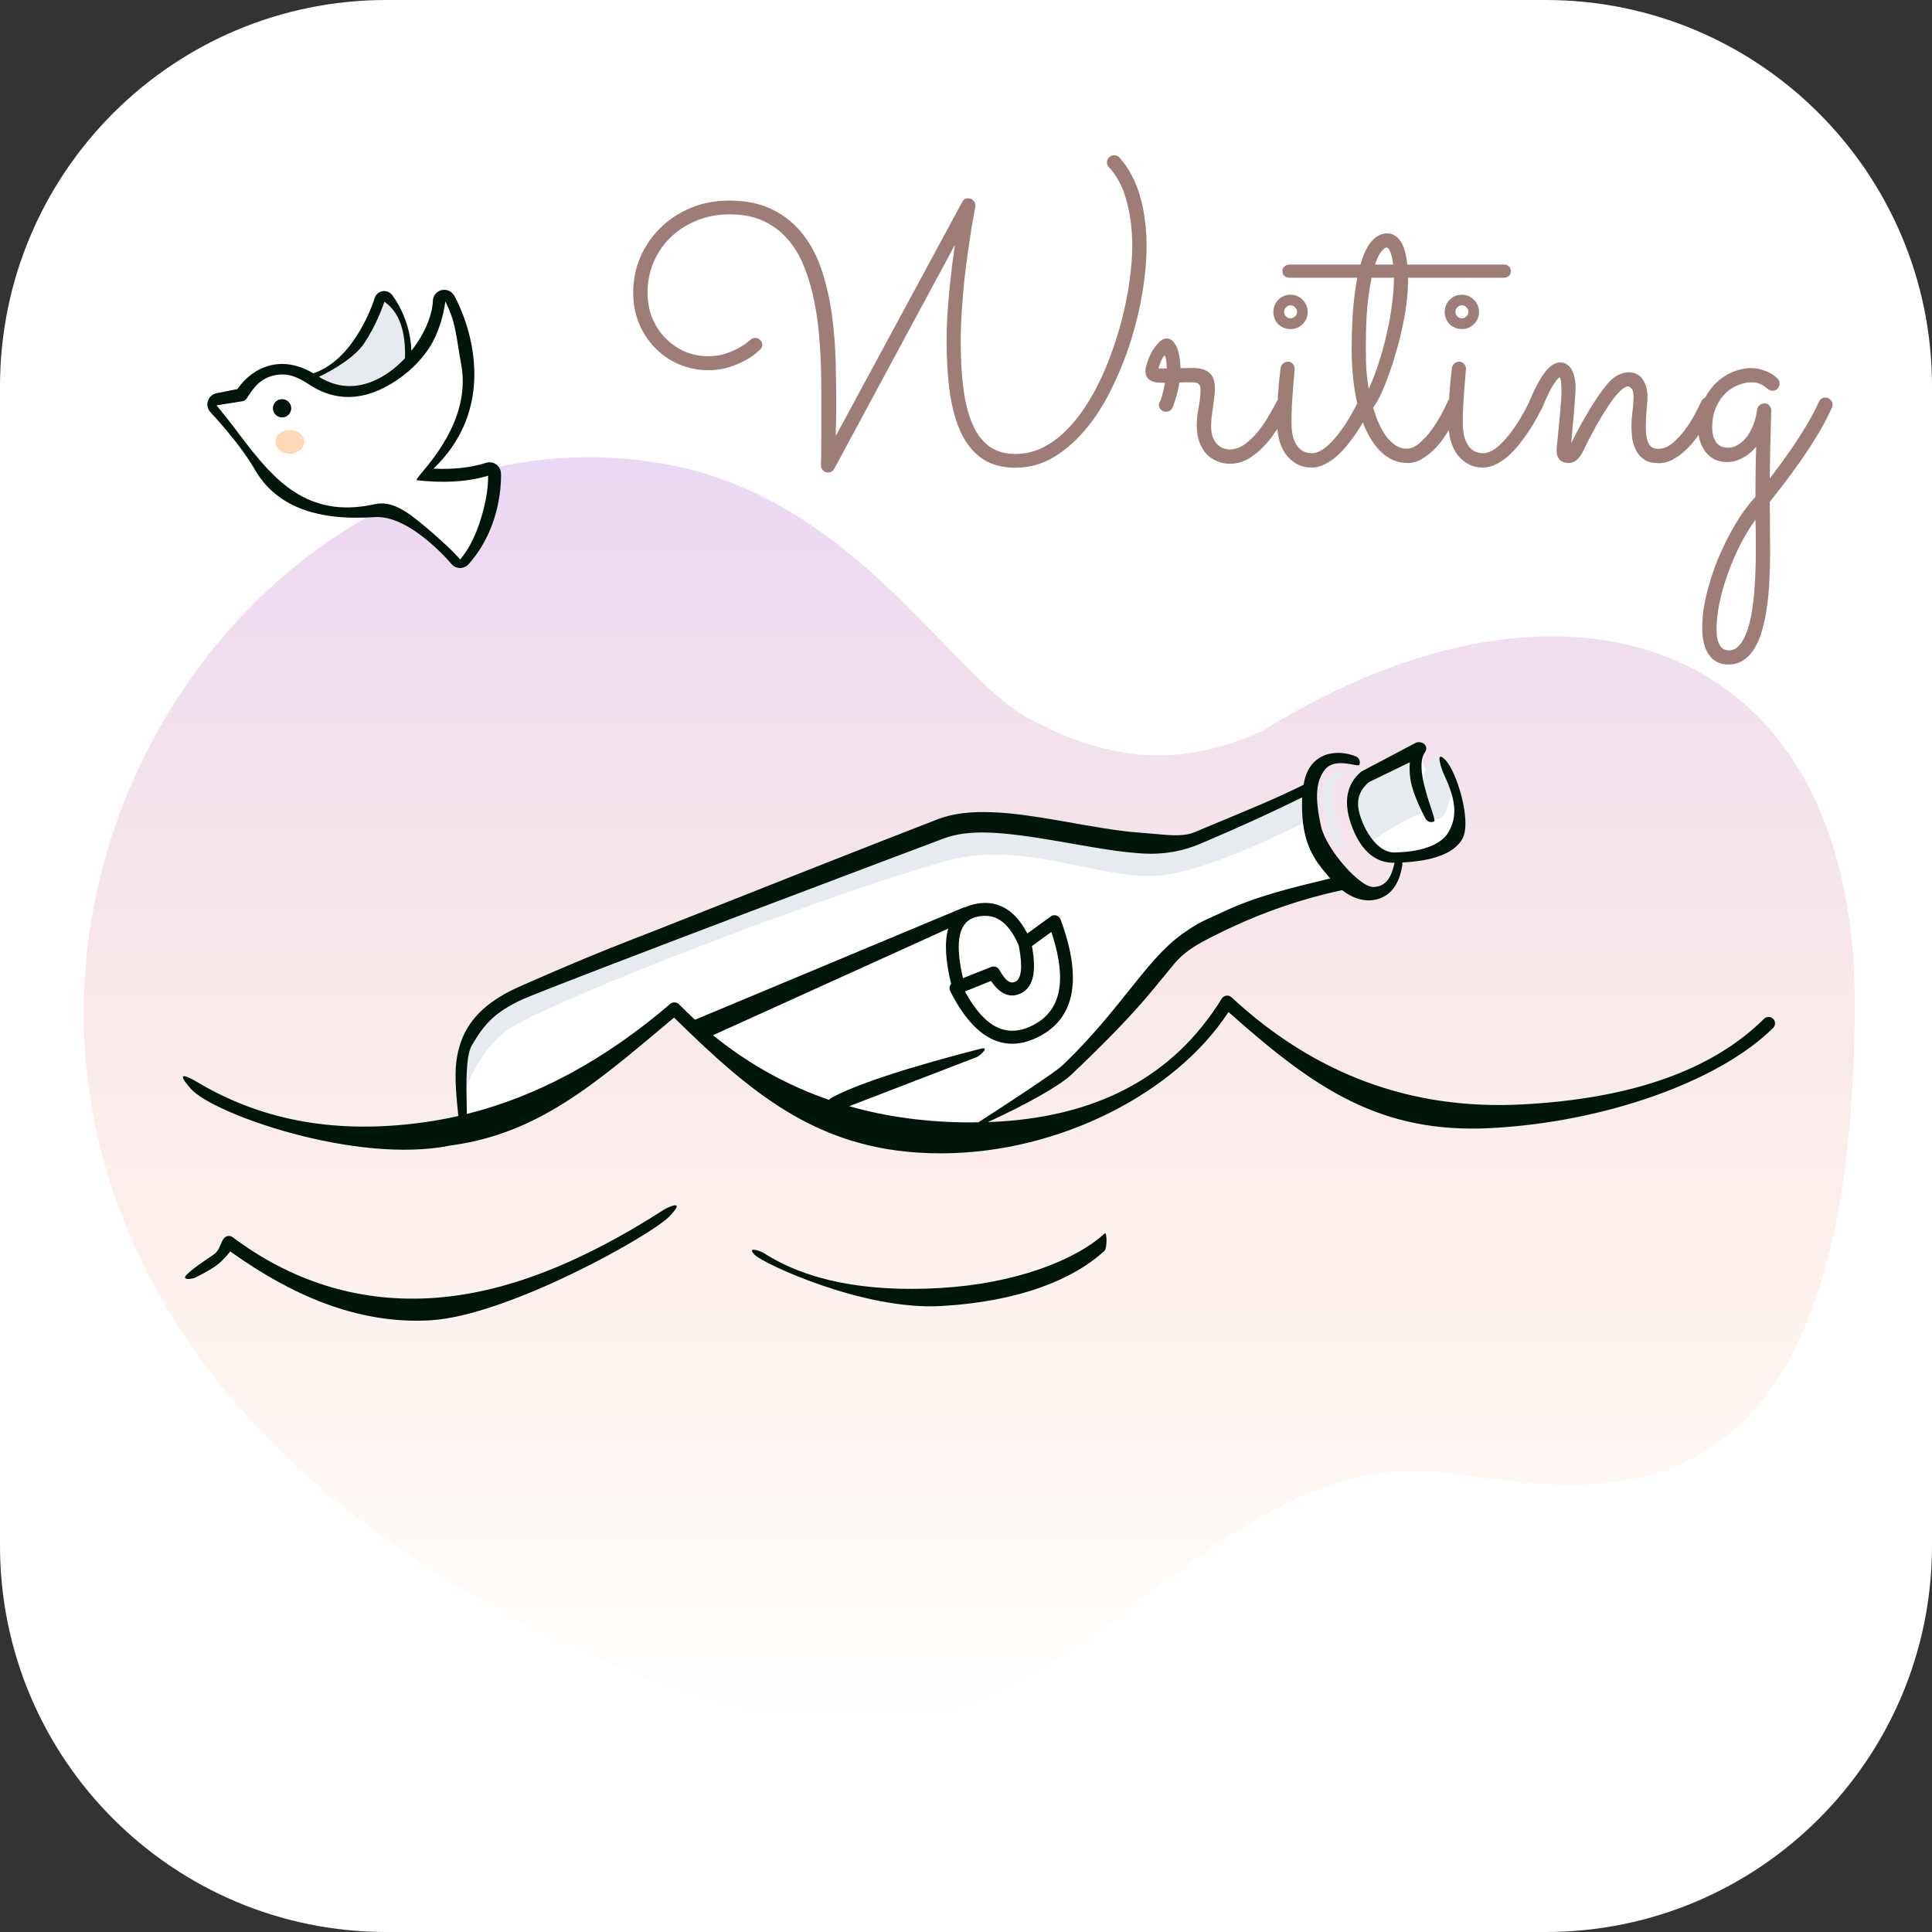 <svg width="300" height="300" viewBox="0 0 300 300" fill="none" xmlns="http://www.w3.org/2000/svg">
<rect x="0" y="0" width="300" height="300" fill="#333333" stroke="none"/>
<path d="M240 0H60C26.863 0 0 26.863 0 60V240C0 273.137 26.863 300 60 300H240C273.137 300 300 273.137 300 240V60C300 26.863 273.137 0 240 0Z" fill="white"/>
<path fill-rule="evenodd" clip-rule="evenodd" d="M116.775 266.52C162.494 281.397 184.739 224.304 223.911 228.648C245.354 231.026 288.095 243.077 288 155.291C287.761 98.616 242.618 84.424 196.066 113.489C182.367 119.688 171.552 117.767 159.81 111.608C148.068 105.448 132.966 77.951 104.503 72.294C18.849 55.271 -54.439 210.805 116.775 266.52Z" fill="url(#paint0_linear_327_218)" fill-opacity="0.7"/>
<path fill-rule="evenodd" clip-rule="evenodd" d="M219.844 115.338C220.63 114.956 222.04 115.697 221.222 116.89C219.41 119.532 226.417 124.808 224.168 120.158C223.928 119.661 222.694 116.223 224.439 117.998C226.184 119.773 228.617 127.617 227.044 130.319C225.662 132.691 222.008 133.819 217.02 133.953L216.795 133.958L216.689 133.964C213.748 134.101 211.518 132.281 210.078 128.736L210.01 128.564C208.552 124.854 208.952 121.88 211.308 119.874C211.351 119.838 211.397 119.805 211.445 119.776L211.519 119.736L219.844 115.338Z" fill="white"/>
<path fill-rule="evenodd" clip-rule="evenodd" d="M60.97 45.906C60.627 45.419 60.072 45.139 59.478 45.211C58.87 45.285 58.362 45.708 58.176 46.291L58.127 46.447C58.09 46.562 58.045 46.694 57.993 46.843C57.844 47.266 57.663 47.736 57.449 48.241C56.842 49.678 56.094 51.112 55.202 52.445C53.277 55.324 50.957 57.327 48.238 58.099C47.813 58.219 47.566 58.662 47.687 59.087C47.748 59.303 51.72 61.287 55.774 60.787C59.706 60.302 63.726 57.337 63.758 57.135L63.808 56.715L63.822 56.574C64.103 53.52 63.568 50.069 61.512 46.727C61.341 46.449 61.16 46.176 60.97 45.906Z" fill="#E7EAEE"/>
<path fill-rule="evenodd" clip-rule="evenodd" d="M69.154 46.794L69.133 46.956C68.848 49.024 68.05 51.904 66.606 54.076C64.828 56.75 62.32 58.796 59.799 60.114C56.162 62.015 52.204 62.363 48.307 59.893L48.135 59.782C46.087 58.443 44.532 57.798 42.4 58.33C40.267 58.862 39.232 60.416 38.311 61.857L38.269 61.918C38.121 62.115 37.905 62.251 37.662 62.299L33.619 62.94L35.091 64.769C35.534 65.324 35.849 65.723 36.036 65.968L37.655 68.1C42.478 74.426 47.669 80.466 57.791 78.376L58.134 78.302C60.816 77.706 63.064 79.307 65.885 81.666L66.488 82.174C67.234 82.806 69.49 84.794 70.413 85.752L70.715 86.068L70.993 86.368C71.051 86.431 71.106 86.492 71.159 86.55L71.447 86.874L71.624 86.666C73.533 84.367 74.729 80.866 75.348 77.978C75.582 76.886 75.716 75.842 75.772 74.878L75.779 74.752C75.793 74.47 75.8 74.224 75.801 74.019V73.866L75.512 73.951C72.174 74.898 68.418 74.992 64.752 74.569C63.867 74.466 73.58 66.6 71.586 56.412C71.132 54.091 70.843 50.986 70.05 48.879C69.799 48.214 69.54 47.607 69.283 47.064L69.154 46.794Z" fill="white"/>
<path fill-rule="evenodd" clip-rule="evenodd" d="M220.266 116.596L211.956 120.636C209.964 122.331 209.626 124.852 210.94 128.198C211.401 129.372 212.555 132.169 212.555 131.071C212.555 130.728 220.266 125.687 221.745 126.18C223.113 126.636 220.656 122.526 219.967 120.636L220.266 116.493L220.494 116.08" fill="#E7EAEE"/>
<path fill-rule="evenodd" clip-rule="evenodd" d="M209.179 119.628C209.731 119.628 206.602 121.1 206.763 123.814C206.924 126.528 209.046 131.531 208.53 131.728C208.014 131.926 207.036 130.467 206.839 129.951C205.612 126.741 205.38 125.432 205.424 123.559C205.481 121.108 206.77 119.628 209.179 119.628Z" fill="#E7EAEE"/>
<path d="M223.105 127.197C224.298 127.197 225.265 125.012 225.265 122.317C225.265 119.622 224.298 117.437 223.105 117.437C221.912 117.437 220.945 119.622 220.945 122.317C220.945 125.012 221.912 127.197 223.105 127.197Z" fill="#E7EAEE"/>
<path fill-rule="evenodd" clip-rule="evenodd" d="M72.226 173.766C72.226 165.299 73.167 161.618 83.269 156.997C103.973 148.629 103.973 148.306 143.637 132.971C154.127 128.936 176.241 138.601 185.857 134.551C192.268 131.851 198.263 129.846 203.56 127.168C204.072 130.517 207.388 136.187 208.556 137.162C202.354 138.464 196.354 140.476 190.557 143.201C178.025 149.09 185.451 147.485 165.602 166.203C163.92 167.79 157.738 171.406 148.8 175.174C148.8 175.174 130.8 172.757 123.581 169.754C116.234 166.698 105.102 156.997 105.102 156.997C105.102 156.997 92.117 165.468 84.653 169.276C81.159 171.058 72.226 173.766 72.226 173.766Z" fill="white"/>
<path fill-rule="evenodd" clip-rule="evenodd" d="M72.226 169.366C72.226 167.379 72.016 165.992 72.226 164.458C72.911 159.456 75.593 156.897 83.324 153.361C104.028 144.992 103.973 143.906 143.637 128.571C154.126 124.536 176.24 134.201 185.857 130.151C192.268 127.451 198.263 125.446 203.559 122.768C203.574 122.864 203.023 127.44 203.023 127.44C203.023 127.44 189.948 134.345 181.298 135.809C172.109 137.365 159.486 130.151 146.882 133.699C127.689 139.102 83.458 156.084 78.225 160.34C74.114 163.684 72.226 169.366 72.226 169.366Z" fill="#E7EAEE"/>
<path fill-rule="evenodd" clip-rule="evenodd" d="M60.97 45.906C60.627 45.419 60.072 45.139 59.478 45.211C58.87 45.285 58.362 45.708 58.176 46.291L58.127 46.447C58.09 46.562 58.045 46.694 57.993 46.843C57.844 47.266 57.663 47.736 57.449 48.241C56.842 49.678 56.094 51.112 55.202 52.445C53.277 55.324 50.957 57.327 48.238 58.099C47.813 58.219 47.566 58.662 47.687 59.087C47.807 59.512 54.414 56.501 56.532 53.335C57.486 51.91 58.279 50.388 58.923 48.864C59.118 48.404 59.287 47.971 59.432 47.571L59.502 47.374C59.559 47.213 59.608 47.069 59.649 46.941C59.659 46.85 59.669 46.82 59.678 46.85C64.261 49.985 62.459 57.767 62.9 57.804C63.32 57.84 63.692 57.545 63.758 57.135L63.808 56.715L63.822 56.574C64.103 53.52 63.568 50.069 61.512 46.727C61.341 46.449 61.16 46.176 60.97 45.906Z" fill="#E7EAEE"/>
<path fill-rule="evenodd" clip-rule="evenodd" d="M70.513 45.882L70.614 46.063L70.737 46.294C70.811 46.436 70.895 46.602 70.986 46.788C71.3 47.435 71.617 48.167 71.921 48.974C72.777 51.246 73.375 53.698 73.579 56.253C73.857 59.72 73.356 62.992 72.089 65.968L71.98 66.218C70.951 68.543 69.451 70.674 67.504 72.585L67.31 72.772L67.474 72.78C70.279 72.898 73.052 72.646 75.49 71.869C76.012 71.702 76.582 71.788 77.033 72.102C77.482 72.414 77.761 72.918 77.79 73.464L77.796 73.634L77.8 73.858V73.945C77.8 74.258 77.791 74.609 77.768 74.993C77.707 76.055 77.56 77.201 77.303 78.397C76.579 81.776 75.131 84.94 72.764 87.606C72.45 87.96 72.008 88.172 71.538 88.198L71.43 88.2C70.928 88.191 70.47 87.983 70.144 87.629L69.906 87.352L69.789 87.219L69.541 86.944L69.269 86.65C69.174 86.549 69.076 86.446 68.974 86.34C68.105 85.439 67.145 84.546 66.127 83.724C63.303 81.445 60.58 80.159 58.254 80.298C54.45 80.527 51.299 80.349 48.376 79.529C44.597 78.469 41.629 76.388 39.666 73.076L39.556 72.888C38.539 71.115 37.037 69.072 35.266 66.947C34.719 66.29 34.179 65.665 33.664 65.087L33.445 64.842C33.095 64.452 32.807 64.142 32.687 64.015C32.243 63.547 32.088 62.875 32.282 62.26L32.311 62.177C32.524 61.603 33.02 61.178 33.625 61.058L36.867 60.417L36.905 60.363C38.066 58.714 39.722 57.317 41.923 56.754C44.218 56.167 46.633 56.678 49.066 58.221L49.235 58.33C52.52 60.479 55.776 60.36 58.872 58.742C61.084 57.585 63.191 55.622 64.788 53.219C66.273 50.984 67.156 48.596 67.219 46.711C67.245 45.923 67.789 45.247 68.553 45.054C69.317 44.86 70.118 45.199 70.513 45.882ZM69.153 46.794L69.133 46.956C68.848 49.024 68.049 51.904 66.606 54.076C64.828 56.75 62.32 58.796 59.799 60.114C56.163 62.015 52.204 62.363 48.307 59.893L48.135 59.782C46.087 58.443 44.532 57.798 42.4 58.33C40.267 58.862 39.232 60.416 38.311 61.857L38.269 61.918C38.121 62.115 37.905 62.251 37.662 62.299L33.619 62.94L35.091 64.769C35.534 65.324 35.849 65.723 36.036 65.968L37.655 68.1C42.478 74.426 47.669 80.466 57.791 78.376L58.134 78.302C60.816 77.706 63.064 79.307 65.885 81.666L66.488 82.174C67.234 82.806 69.49 84.794 70.413 85.752L70.715 86.068L70.993 86.368C71.051 86.431 71.106 86.492 71.159 86.55L71.447 86.874L71.624 86.666C73.533 84.367 74.729 80.866 75.348 77.978C75.582 76.886 75.716 75.842 75.772 74.878L75.779 74.752C75.793 74.47 75.799 74.224 75.801 74.019V73.866L75.512 73.951C72.174 74.898 68.418 74.992 64.752 74.569C63.867 74.467 73.579 66.6 71.586 56.412C71.132 54.091 70.843 50.986 70.049 48.879C69.799 48.214 69.54 47.607 69.283 47.064L69.153 46.794Z" fill="#E7EAEE"/>
<path fill-rule="evenodd" clip-rule="evenodd" d="M43.8 64.8C44.572 64.8 45.2 64.172 45.2 63.4C45.2 62.628 44.572 62 43.8 62C43.028 62 42.4 62.628 42.4 63.4C42.4 64.172 43.028 64.8 43.8 64.8Z" fill="#00160A"/>
<path d="M45 70.4C46.215 70.4 47.2 69.594 47.2 68.6C47.2 67.606 46.215 66.8 45 66.8C43.785 66.8 42.8 67.606 42.8 68.6C42.8 69.594 43.785 70.4 45 70.4Z" fill="#FFB61D"/>
<path d="M45 70.4C46.215 70.4 47.2 69.594 47.2 68.6C47.2 67.606 46.215 66.8 45 66.8C43.785 66.8 42.8 67.606 42.8 68.6C42.8 69.594 43.785 70.4 45 70.4Z" fill="#FED9B8"/>
<path fill-rule="evenodd" clip-rule="evenodd" d="M70.514 45.882L70.614 46.063L70.738 46.294C70.812 46.436 70.895 46.602 70.986 46.788C71.3 47.435 71.618 48.167 71.922 48.974C72.778 51.246 73.376 53.698 73.58 56.253C73.857 59.72 73.357 62.992 72.089 65.968L71.981 66.218C70.951 68.543 69.451 70.674 67.504 72.585L67.311 72.772L67.475 72.78C70.279 72.898 73.052 72.646 75.49 71.869C76.013 71.702 76.583 71.788 77.033 72.102C77.483 72.414 77.762 72.918 77.79 73.464L77.796 73.634L77.8 73.858V73.945C77.8 74.258 77.791 74.609 77.769 74.993C77.707 76.055 77.56 77.201 77.304 78.397C76.58 81.776 75.132 84.94 72.765 87.606C72.45 87.96 72.008 88.172 71.539 88.198L71.43 88.2C70.928 88.191 70.47 87.983 70.145 87.629L69.906 87.352L69.79 87.219L69.541 86.944L69.269 86.65C69.174 86.549 69.076 86.446 68.974 86.34C68.105 85.439 67.146 84.546 66.127 83.724C63.304 81.445 60.58 80.159 58.254 80.298C54.45 80.527 51.299 80.349 48.376 79.529C44.597 78.469 41.63 76.388 39.666 73.076L39.556 72.888C38.539 71.115 37.038 69.072 35.267 66.947C34.719 66.29 34.179 65.665 33.665 65.087L33.446 64.842C33.095 64.452 32.808 64.142 32.688 64.015C32.243 63.547 32.089 62.875 32.283 62.26L32.311 62.177C32.525 61.603 33.021 61.178 33.626 61.058L36.868 60.417L36.906 60.363C38.066 58.714 39.722 57.317 41.923 56.754C44.089 56.2 46.362 56.624 48.655 57.97C51.195 57.118 53.376 55.176 55.202 52.446C56.095 51.112 56.842 49.678 57.45 48.241C57.663 47.736 57.844 47.266 57.993 46.842C58.046 46.694 58.09 46.562 58.128 46.447L58.177 46.291C58.362 45.708 58.87 45.285 59.478 45.212C60.072 45.139 60.628 45.419 60.97 45.906C61.161 46.176 61.341 46.45 61.512 46.727C63.108 49.322 63.788 51.981 63.88 54.47C64.198 54.069 64.502 53.651 64.789 53.219C66.274 50.984 67.156 48.596 67.219 46.711C67.246 45.923 67.789 45.247 68.553 45.054C69.318 44.86 70.118 45.199 70.514 45.882ZM58.873 58.742C55.866 60.314 52.707 60.471 49.518 58.509C51.665 57.516 55.11 55.461 56.532 53.335C57.486 51.91 58.279 50.388 58.923 48.864C59.118 48.404 59.287 47.971 59.432 47.571L59.502 47.374C59.559 47.213 59.608 47.069 59.649 46.942C59.66 46.85 59.669 46.82 59.678 46.85C62.725 48.934 62.95 53.071 62.888 55.622C61.664 56.929 60.29 58.001 58.873 58.742ZM59.8 60.114C61.02 59.476 62.237 58.667 63.37 57.699C63.457 57.649 63.534 57.582 63.597 57.502C64.717 56.515 65.747 55.369 66.606 54.076C68.05 51.904 68.848 49.024 69.133 46.956L69.154 46.794L69.283 47.064C69.54 47.607 69.8 48.214 70.05 48.879C70.602 50.346 70.91 52.295 71.199 54.127V54.128C71.325 54.928 71.448 55.706 71.586 56.412C73.114 64.221 67.766 70.666 65.582 73.296C64.917 74.098 64.546 74.545 64.753 74.569C68.418 74.992 72.174 74.898 75.513 73.951L75.801 73.866V74.019C75.8 74.224 75.794 74.47 75.779 74.752L75.772 74.878C75.716 75.842 75.582 76.886 75.348 77.978C74.729 80.866 73.533 84.367 71.624 86.666L71.447 86.874L71.159 86.55C71.107 86.492 71.052 86.431 70.994 86.368L70.715 86.068L70.414 85.752C69.49 84.794 67.234 82.806 66.488 82.174L65.886 81.666C63.065 79.307 60.816 77.706 58.135 78.302L57.792 78.376C47.669 80.466 42.478 74.426 37.655 68.1L36.037 65.968C35.85 65.723 35.535 65.324 35.092 64.769L33.619 62.94L37.663 62.299C37.906 62.251 38.122 62.115 38.269 61.918L38.311 61.857C39.232 60.416 40.268 58.862 42.4 58.33C44.533 57.798 46.087 58.443 48.135 59.782L48.307 59.893C52.205 62.363 56.163 62.015 59.8 60.114ZM219.844 115.338C220.63 114.956 222.04 115.697 221.222 116.89C219.984 118.696 221.36 122.89 222.198 125.444V125.444V125.445C222.586 126.626 222.858 127.456 222.704 127.538C222.214 127.793 221.61 127.604 221.354 127.114C219.969 124.464 219.173 122.359 218.975 120.759C218.876 119.963 218.854 119.193 218.91 118.45L218.918 118.364L212.514 121.477L212.432 121.552C210.987 122.908 210.351 124.482 211.409 127.271L211.471 127.433C212.62 130.357 214.564 132.454 216.586 132.367L216.744 132.359C221.239 132.268 223.926 130.916 224.884 129.269C226.09 127.198 226.417 124.808 224.168 120.158C223.928 119.662 222.694 116.224 224.439 117.998C226.184 119.773 228.617 127.617 227.044 130.319C225.73 132.575 222.359 133.706 217.74 133.926C217.766 134.044 217.772 134.168 217.754 134.295C217.316 137.264 215.961 139.132 213.694 139.673C211.961 140.086 210.098 139.539 208.392 138.22C202.397 139.507 196.594 141.469 190.983 144.106L190.152 144.5C187.288 145.867 185.647 146.784 184.448 147.675C183.745 148.198 183.164 148.733 182.54 149.422L182.439 149.537C182.136 149.888 181.476 150.694 180.725 151.612L180.723 151.613L180.722 151.614L180.722 151.615L180.722 151.616L180.719 151.618L180.718 151.62C179.718 152.84 178.56 154.256 177.868 155.057L177.534 155.442C174.717 158.669 171.168 162.33 166.289 166.931L166.152 167.056C164.323 168.691 159.462 171.454 153.4 174.241C170.129 173.647 182.192 167.262 189.704 155.076C190.034 154.539 190.772 154.438 191.234 154.866C204.152 166.83 219.118 172.366 236.193 171.502C253.312 170.634 265.876 166.185 273.921 158.196C274.312 157.807 274.946 157.81 275.335 158.202C275.724 158.593 275.722 159.226 275.33 159.616C266.89 167.996 248.972 174.284 231.401 175.174C214.312 176.039 204.116 168.998 191.079 157.426L190.76 157.141L190.646 157.316C182.389 169.829 164.45 178.956 146.548 179.085L145.987 179.087C127.676 179.087 117.116 170.221 104.762 158.102L104.666 158.008L104.622 158.045L104.299 158.317L103.83 158.711L103.543 158.953C91.967 168.694 83.33 175.963 70.337 177.82L69.923 177.878C55.274 180.842 33.056 172.947 29.642 169.077C26.513 165.531 30.162 167.735 31.164 168.34C31.255 168.396 31.325 168.438 31.365 168.46C41.061 174.012 52.24 176.126 65.653 174.296C67.504 174.044 69.343 173.71 71.171 173.294L71.15 173.096C70.564 167.534 70.56 165.103 71.404 162.313C72.552 158.518 75.339 155.634 80.352 153.341L81.732 152.73C87.924 150.002 92.842 147.953 97.942 145.962L98.316 145.816C98.888 145.594 99.468 145.37 100.059 145.143L100.639 144.922C100.848 144.848 103.574 143.767 107.719 142.124L107.72 142.124L107.731 142.119L107.733 142.118L107.734 142.118C117.315 138.32 134.458 131.524 145.641 127.2C148.06 126.269 150.99 125.96 154.582 126.146L154.892 126.163C157.584 126.321 160.231 126.686 164.57 127.437L168.384 128.105C172.641 128.842 174.704 129.133 177.113 129.304C177.87 129.358 178.59 129.425 179.274 129.489H179.274C181.807 129.724 183.845 129.914 185.47 129.23C186.914 128.621 188.33 128.034 189.718 127.458H189.718C194.257 125.575 198.491 123.819 202.42 121.866C202.689 120.119 203.378 118.829 204.456 117.979C206.12 116.669 208.476 116.647 210.519 117.441C211.034 117.642 211.289 118.221 211.089 118.736C211.024 118.902 210.608 118.826 210.019 118.717C208.788 118.49 206.802 118.124 205.694 119.55C204.461 121.138 204.051 123.57 205.143 128.358C205.934 131.828 211.064 137.728 213.23 137.728C215.646 137.728 216.211 135.382 216.531 134.052L216.551 133.969C213.678 134.044 211.496 132.226 210.079 128.737L210.01 128.564C208.552 124.854 208.952 121.88 211.308 119.874C211.351 119.838 211.397 119.805 211.445 119.777L211.52 119.737L219.844 115.338ZM206.547 136.412C206.446 136.289 206.346 136.164 206.247 136.035C206.209 135.995 206.173 135.955 206.142 135.917C206.051 135.806 205.958 135.694 205.862 135.58C205.087 134.649 204.189 133.57 203.486 132.015L203.384 131.788C202.256 129.261 202.122 126.423 202.191 124.082L202.201 123.811L202.142 123.841C197.481 126.147 192.412 128.461 186.933 130.782L186.246 131.073C183.9 132.061 180.97 132.759 177.258 132.519L176.971 132.499C174.435 132.318 172.302 132.015 167.828 131.239L164.489 130.653C155.074 129.023 150.363 128.769 146.481 130.22C146.481 130.22 88.588 151.998 81.173 155.164C76.664 157.227 75.134 159.168 73.269 162.313C72.304 163.94 72.402 168.427 72.47 171.544V171.545C72.481 172.067 72.491 172.551 72.496 172.977C83.442 170.239 93.965 164.548 104.07 155.89C104.468 155.549 105.063 155.574 105.432 155.946C106.249 156.773 107.08 157.572 107.925 158.342L149.615 140.925C149.729 140.877 149.847 140.852 149.964 140.848C150.278 140.7 150.617 140.577 150.98 140.48C154.615 139.514 157.518 141.086 159.524 144.957L163.158 142.306C163.694 141.915 164.455 142.145 164.685 142.767C168.001 151.729 167.035 157.87 161.575 160.833C156.068 163.821 151.279 161.357 147.546 153.888C147.356 153.51 147.431 153.072 147.693 152.776C146.803 149.161 146.638 146.28 147.243 144.194L110.718 160.747C116.179 165.181 122.176 168.525 128.714 170.781C128.863 170.638 129.025 170.514 129.184 170.428C134.691 167.411 148.257 163.888 151.608 163.018C151.898 162.942 152.112 162.887 152.237 162.853C153.809 162.432 152.198 163.901 151.724 164.12L151.663 164.146L131.862 171.771C137.753 173.449 144.06 174.287 150.787 174.287C151.17 174.287 151.55 174.284 151.928 174.278L152.371 173.99H152.371L152.372 173.99L152.372 173.99C156.607 171.237 163.687 166.635 164.916 165.476L165.49 164.934C169.567 160.978 172.601 157.183 175.25 153.87C178.155 150.235 180.597 147.182 183.442 145.133C185.654 143.54 186.456 143.176 188.34 142.321C188.844 142.092 189.425 141.828 190.132 141.496C195.13 139.147 200.805 137.788 206.133 136.511L206.547 136.412ZM151.494 142.413C154.374 141.648 156.532 143 158.176 146.778L153.928 150.146L153.923 150.148L149.533 151.88L149.424 151.398C148.221 145.948 149.004 143.075 151.494 142.413ZM158.176 146.778L153.931 150.145C154.016 150.111 154.104 150.09 154.192 150.08C154.272 150.072 154.352 150.073 154.431 150.084C154.617 150.109 154.794 150.186 154.94 150.308C155.036 150.388 155.117 150.486 155.179 150.601C156.181 152.406 156.956 152.835 157.742 152.394C158.575 151.927 158.836 150.172 158.228 147.035L158.176 146.778ZM103.096 187.838C103.56 187.539 106.766 185.975 103.911 188.915C101.056 191.854 78.823 204.326 66.821 205.017C55.254 205.683 44.983 200.852 36.047 194.529L35.751 194.318L35.692 194.394C35.297 194.896 34.89 195.351 34.472 195.759L34.293 195.932C33.536 196.642 32.226 197.446 30.333 198.381C29.838 198.626 28.088 198.851 28.994 197.927C29.899 197.004 31.881 195.675 33.035 194.912C33.789 194.414 34.027 193.832 34.264 193.254C34.389 192.948 34.514 192.642 34.715 192.352C35.037 191.885 35.683 191.78 36.137 192.12C44.946 198.722 55.236 202.242 66.821 201.575C78.454 200.906 90.468 195.963 103.096 187.838ZM171.515 194.214C171.921 193.839 171.921 191.167 171.515 191.542C167.022 195.688 157.615 199.334 146.008 200.002C134.385 200.671 125.248 198.844 118.577 194.554C118.112 194.256 115.813 193.466 117.195 194.855C118.577 196.244 134.11 203.49 146.122 202.799L146.482 202.778C158.318 202.055 166.662 198.692 171.515 194.214ZM163.31 144.893L163.25 144.714L160.24 146.91L160.295 147.221C160.9 150.762 160.487 153.076 158.808 154.088L158.72 154.139C156.97 155.12 155.322 154.427 153.945 152.41L153.884 152.32L149.836 153.956L149.93 154.126C153.024 159.71 156.454 161.263 160.49 159.144L160.621 159.075C164.674 156.875 165.673 152.386 163.451 145.328L163.31 144.893ZM45.2 63.4C45.2 64.172 44.572 64.8 43.8 64.8C43.028 64.8 42.4 64.172 42.4 63.4C42.4 62.628 43.028 62 43.8 62C44.572 62 45.2 62.628 45.2 63.4Z" fill="#00160A"/>
<path d="M129.553 72.776C129.339 73.167 129.016 73.362 128.587 73.362C128.235 73.362 127.962 73.245 127.766 73.011C127.571 72.796 127.473 72.532 127.473 72.22C127.473 72.18 127.483 71.78 127.503 71.018C127.522 70.237 127.532 69.192 127.532 67.884C127.532 66.224 127.532 64.456 127.532 62.581C127.552 60.706 127.532 58.802 127.473 56.868C127.415 54.934 127.288 53.011 127.093 51.097C126.897 49.182 126.594 47.356 126.184 45.618C125.774 43.86 125.237 42.229 124.573 40.725C123.909 39.222 123.059 37.923 122.024 36.829C120.989 35.716 119.759 34.847 118.333 34.222C116.907 33.597 115.227 33.284 113.294 33.284C111.399 33.284 109.671 33.616 108.108 34.28C106.546 34.925 105.198 35.804 104.065 36.917C102.952 38.011 102.083 39.3 101.458 40.784C100.852 42.249 100.55 43.802 100.55 45.442C100.55 46.868 100.794 48.186 101.282 49.397C101.79 50.589 102.473 51.624 103.333 52.503C104.192 53.382 105.188 54.075 106.321 54.583C107.473 55.071 108.694 55.315 109.983 55.315C110.94 55.315 111.819 55.188 112.62 54.934C113.421 54.661 114.104 54.368 114.671 54.056C115.237 53.743 115.677 53.46 115.989 53.206C116.302 52.932 116.468 52.796 116.487 52.796C116.702 52.581 116.966 52.474 117.278 52.474C117.571 52.474 117.825 52.581 118.04 52.796C118.255 52.991 118.362 53.235 118.362 53.528C118.362 53.821 118.255 54.075 118.04 54.29C118.001 54.329 117.776 54.524 117.366 54.876C116.975 55.208 116.428 55.569 115.725 55.96C115.022 56.35 114.182 56.702 113.206 57.014C112.249 57.327 111.184 57.483 110.012 57.483C108.391 57.483 106.868 57.181 105.442 56.575C104.036 55.97 102.805 55.13 101.751 54.056C100.696 52.981 99.856 51.712 99.231 50.247C98.626 48.763 98.323 47.161 98.323 45.442C98.323 43.489 98.694 41.643 99.436 39.905C100.198 38.167 101.243 36.653 102.571 35.364C103.899 34.056 105.462 33.03 107.259 32.288C109.075 31.526 111.048 31.145 113.177 31.145C115.93 31.145 118.255 31.643 120.149 32.639C122.044 33.616 123.606 34.934 124.837 36.595C126.087 38.235 127.044 40.139 127.708 42.307C128.391 44.456 128.889 46.702 129.202 49.046C129.514 51.389 129.7 53.753 129.759 56.136C129.817 58.499 129.846 60.725 129.846 62.815C129.846 63.206 129.846 63.626 129.846 64.075C129.846 64.524 129.837 64.974 129.817 65.423C129.817 65.872 129.807 66.302 129.788 66.712C129.788 67.102 129.788 67.425 129.788 67.679L149.417 31.351C149.593 30.979 149.905 30.794 150.354 30.794C150.686 30.794 150.95 30.911 151.145 31.145C151.36 31.36 151.468 31.614 151.468 31.907C151.468 32.005 151.409 32.366 151.292 32.991C151.175 33.597 151.028 34.407 150.852 35.423C150.696 36.438 150.52 37.62 150.325 38.968C150.13 40.296 149.944 41.731 149.768 43.274C149.612 44.817 149.475 46.429 149.358 48.108C149.241 49.768 149.182 51.429 149.182 53.089C149.182 55.882 149.329 58.362 149.622 60.53C149.915 62.679 150.393 64.495 151.057 65.979C151.721 67.464 152.591 68.587 153.665 69.349C154.759 70.11 156.096 70.491 157.678 70.491C159.104 70.491 160.462 70.188 161.751 69.583C163.04 68.958 164.241 68.108 165.354 67.034C166.468 65.96 167.503 64.7 168.46 63.255C169.417 61.809 170.276 60.257 171.038 58.597C171.819 56.917 172.503 55.179 173.089 53.382C173.694 51.585 174.192 49.798 174.583 48.02C174.993 46.243 175.296 44.514 175.491 42.835C175.706 41.155 175.813 39.612 175.813 38.206C175.813 35.667 175.52 33.333 174.934 31.204C174.368 29.055 173.45 27.308 172.18 25.96C171.985 25.765 171.887 25.52 171.887 25.227C171.887 24.915 171.995 24.651 172.21 24.436C172.444 24.222 172.708 24.114 173.001 24.114C173.333 24.114 173.596 24.222 173.792 24.436C174.534 25.237 175.169 26.145 175.696 27.161C176.243 28.157 176.682 29.251 177.014 30.442C177.366 31.614 177.62 32.854 177.776 34.163C177.952 35.472 178.04 36.829 178.04 38.235C178.04 40.384 177.835 42.727 177.425 45.267C177.014 47.786 176.409 50.325 175.608 52.884C174.807 55.423 173.821 57.884 172.649 60.267C171.497 62.649 170.159 64.759 168.635 66.595C167.132 68.411 165.462 69.876 163.626 70.989C161.79 72.083 159.807 72.63 157.678 72.63C155.667 72.63 153.977 72.18 152.61 71.282C151.243 70.364 150.139 69.055 149.3 67.356C148.479 65.638 147.884 63.557 147.512 61.116C147.161 58.675 146.985 55.921 146.985 52.854C146.985 51.585 147.024 50.276 147.102 48.929C147.2 47.581 147.307 46.263 147.425 44.974C147.561 43.684 147.698 42.444 147.835 41.253C147.991 40.061 148.137 38.987 148.274 38.03L129.553 72.776ZM183.137 59.388C183.059 59.915 182.962 60.413 182.844 60.882C182.727 61.331 182.61 61.731 182.493 62.083C182.395 62.415 182.307 62.688 182.229 62.903C182.151 63.118 182.102 63.235 182.083 63.255C181.887 63.704 181.546 63.929 181.057 63.929C180.784 63.929 180.53 63.831 180.296 63.636C180.061 63.421 179.944 63.157 179.944 62.845C179.944 62.727 179.964 62.639 180.003 62.581C180.042 62.522 180.1 62.405 180.178 62.229C180.257 62.054 180.354 61.761 180.471 61.35C180.589 60.94 180.735 60.306 180.911 59.446C180.579 59.446 180.237 59.436 179.885 59.417C179.534 59.397 179.212 59.329 178.919 59.212C178.606 59.095 178.352 58.909 178.157 58.655C177.962 58.401 177.864 58.05 177.864 57.6C177.864 57.268 177.962 56.819 178.157 56.253C178.333 55.686 178.577 55.13 178.889 54.583C179.202 54.036 179.553 53.567 179.944 53.177C180.335 52.767 180.725 52.561 181.116 52.561C181.565 52.561 181.927 52.727 182.2 53.059C182.493 53.392 182.718 53.802 182.874 54.29C183.03 54.759 183.137 55.257 183.196 55.784C183.274 56.311 183.313 56.77 183.313 57.161C183.645 57.161 183.968 57.161 184.28 57.161C184.612 57.142 184.925 57.132 185.218 57.132C186.331 57.132 187.18 57.376 187.766 57.864C188.352 58.352 188.645 59.153 188.645 60.267C188.645 60.716 188.616 61.184 188.557 61.673C188.499 62.161 188.43 62.669 188.352 63.196C188.274 63.704 188.206 64.212 188.147 64.72C188.089 65.227 188.059 65.725 188.059 66.214C188.059 66.917 188.157 67.503 188.352 67.972C188.548 68.421 188.792 68.782 189.085 69.055C189.378 69.329 189.69 69.524 190.022 69.641C190.354 69.739 190.657 69.788 190.93 69.788C191.77 69.788 192.561 69.514 193.303 68.968C194.046 68.421 194.729 67.766 195.354 67.005C195.979 66.224 196.536 65.403 197.024 64.544C197.532 63.684 197.952 62.932 198.284 62.288C198.382 62.112 198.518 61.975 198.694 61.878C198.87 61.78 199.055 61.731 199.251 61.731C199.602 61.731 199.876 61.849 200.071 62.083C200.266 62.298 200.364 62.542 200.364 62.815C200.364 63.011 200.325 63.186 200.247 63.343C199.798 64.143 199.27 65.052 198.665 66.067C198.079 67.063 197.405 68.001 196.643 68.88C195.882 69.759 195.022 70.501 194.065 71.106C193.128 71.712 192.093 72.014 190.96 72.014C190.257 72.014 189.593 71.878 188.968 71.604C188.343 71.35 187.796 70.979 187.327 70.491C186.878 69.983 186.516 69.368 186.243 68.645C185.969 67.903 185.833 67.073 185.833 66.155C185.833 65.179 185.93 64.212 186.126 63.255C186.321 62.278 186.419 61.35 186.419 60.472C186.419 60.1 186.331 59.827 186.155 59.651C185.999 59.456 185.637 59.358 185.071 59.358C184.798 59.358 184.495 59.358 184.163 59.358C183.85 59.358 183.509 59.368 183.137 59.388ZM181.175 57.22C181.175 57.083 181.165 56.907 181.145 56.692C181.145 56.458 181.126 56.233 181.087 56.018C181.067 55.804 181.028 55.618 180.969 55.462C180.93 55.306 180.882 55.227 180.823 55.227C180.764 55.227 180.686 55.306 180.589 55.462C180.51 55.599 180.423 55.774 180.325 55.989C180.227 56.184 180.139 56.399 180.061 56.634C179.983 56.868 179.925 57.063 179.885 57.22H181.175ZM203.059 48.431C203.059 49.173 202.796 49.807 202.268 50.335C201.76 50.843 201.135 51.097 200.393 51.097C199.651 51.097 199.016 50.843 198.489 50.335C197.981 49.807 197.727 49.173 197.727 48.431C197.727 48.059 197.796 47.718 197.932 47.405C198.069 47.073 198.255 46.79 198.489 46.556C198.743 46.302 199.026 46.106 199.339 45.97C199.671 45.833 200.022 45.764 200.393 45.764C200.764 45.764 201.106 45.833 201.419 45.97C201.751 46.106 202.034 46.302 202.268 46.556C202.522 46.79 202.718 47.073 202.854 47.405C202.991 47.718 203.059 48.059 203.059 48.431ZM198.313 65.599C198.313 62.786 198.489 59.983 198.841 57.19C198.88 56.917 198.997 56.682 199.192 56.487C199.407 56.272 199.68 56.165 200.012 56.165C200.305 56.165 200.55 56.282 200.745 56.517C200.94 56.731 201.038 56.985 201.038 57.278C201.038 57.395 201.009 57.747 200.95 58.333C200.911 58.919 200.852 59.622 200.774 60.442C200.716 61.243 200.657 62.102 200.598 63.02C200.559 63.919 200.54 64.749 200.54 65.511C200.54 66.546 200.637 67.386 200.833 68.03C201.048 68.655 201.311 69.143 201.624 69.495C201.956 69.847 202.298 70.081 202.649 70.198C203.02 70.315 203.372 70.374 203.704 70.374C204.251 70.374 204.817 70.179 205.403 69.788C205.989 69.397 206.585 68.85 207.19 68.147C207.815 67.444 208.44 66.604 209.065 65.628C209.69 64.632 210.305 63.528 210.911 62.317C211.009 62.122 211.145 61.975 211.321 61.878C211.497 61.761 211.692 61.702 211.907 61.702C212.219 61.702 212.473 61.819 212.669 62.054C212.884 62.288 212.991 62.542 212.991 62.815C212.991 63.011 212.952 63.177 212.874 63.313C212.639 63.763 212.346 64.309 211.995 64.954C211.643 65.599 211.243 66.263 210.794 66.946C210.344 67.63 209.846 68.313 209.3 68.997C208.772 69.661 208.206 70.266 207.6 70.813C206.995 71.341 206.36 71.77 205.696 72.102C205.032 72.434 204.358 72.6 203.675 72.6C202.796 72.6 202.024 72.415 201.36 72.044C200.696 71.673 200.13 71.175 199.661 70.55C199.212 69.925 198.87 69.192 198.635 68.352C198.421 67.493 198.313 66.575 198.313 65.599ZM201.419 48.431C201.419 48.157 201.311 47.923 201.096 47.727C200.901 47.513 200.667 47.405 200.393 47.405C200.12 47.405 199.885 47.513 199.69 47.727C199.495 47.923 199.397 48.157 199.397 48.431C199.397 48.704 199.495 48.938 199.69 49.134C199.885 49.329 200.12 49.427 200.393 49.427C200.667 49.427 200.901 49.329 201.096 49.134C201.311 48.938 201.419 48.704 201.419 48.431ZM234.612 42.102C234.612 42.415 234.505 42.669 234.29 42.864C234.075 43.04 233.811 43.128 233.499 43.128H218.645V43.45C218.645 44.642 218.557 45.911 218.382 47.259C218.206 48.606 217.962 49.954 217.649 51.302C217.356 52.63 217.014 53.929 216.624 55.198C216.253 56.468 215.862 57.639 215.452 58.714C215.061 59.788 214.671 60.725 214.28 61.526C213.889 62.307 213.538 62.893 213.225 63.284C213.479 64.183 213.782 65.022 214.134 65.804C214.485 66.565 214.876 67.239 215.305 67.825C215.755 68.391 216.233 68.841 216.741 69.173C217.249 69.505 217.796 69.671 218.382 69.671C219.065 69.671 219.739 69.388 220.403 68.821C221.087 68.235 221.712 67.552 222.278 66.77C222.864 65.97 223.372 65.169 223.802 64.368C224.251 63.548 224.573 62.893 224.768 62.405C224.964 61.936 225.305 61.702 225.794 61.702C226.126 61.702 226.389 61.819 226.585 62.054C226.8 62.288 226.907 62.542 226.907 62.815C226.907 62.952 226.878 63.089 226.819 63.225C226.76 63.362 226.614 63.675 226.38 64.163C226.165 64.651 225.872 65.218 225.501 65.862C225.149 66.507 224.729 67.19 224.241 67.913C223.772 68.616 223.235 69.261 222.63 69.847C222.044 70.433 221.409 70.921 220.725 71.311C220.042 71.702 219.319 71.897 218.557 71.897C217.21 71.897 215.999 71.458 214.925 70.579C213.85 69.7 212.932 68.47 212.171 66.888C211.428 65.305 210.862 63.431 210.471 61.263C210.081 59.095 209.885 56.722 209.885 54.143C209.885 53.499 209.895 52.747 209.915 51.888C209.934 51.009 209.973 50.091 210.032 49.134C210.091 48.157 210.178 47.161 210.296 46.145C210.413 45.11 210.569 44.104 210.764 43.128H200.247C199.934 43.128 199.671 43.04 199.456 42.864C199.241 42.669 199.134 42.415 199.134 42.102C199.134 41.79 199.241 41.546 199.456 41.37C199.671 41.175 199.934 41.077 200.247 41.077H211.262C211.458 40.374 211.682 39.729 211.936 39.143C212.21 38.557 212.512 38.05 212.844 37.62C213.196 37.19 213.577 36.858 213.987 36.624C214.417 36.37 214.885 36.243 215.393 36.243C215.882 36.243 216.302 36.37 216.653 36.624C217.024 36.858 217.337 37.19 217.591 37.62C217.844 38.05 218.04 38.557 218.177 39.143C218.333 39.729 218.45 40.374 218.528 41.077H233.499C233.811 41.077 234.075 41.175 234.29 41.37C234.505 41.546 234.612 41.79 234.612 42.102ZM212.552 60.354C213.137 59.065 213.665 57.679 214.134 56.194C214.622 54.69 215.032 53.177 215.364 51.653C215.716 50.13 215.979 48.636 216.155 47.171C216.35 45.706 216.448 44.358 216.448 43.128H212.991C212.718 44.339 212.493 45.843 212.317 47.639C212.161 49.417 212.083 51.585 212.083 54.143C212.083 55.569 212.122 56.77 212.2 57.747C212.278 58.704 212.395 59.573 212.552 60.354ZM215.276 38.44C215.1 38.44 214.846 38.636 214.514 39.026C214.182 39.397 213.85 40.081 213.518 41.077H216.331C216.233 40.257 216.087 39.612 215.891 39.143C215.716 38.675 215.51 38.44 215.276 38.44ZM213.02 62.464V62.493V62.464ZM229.661 48.431C229.661 49.173 229.397 49.807 228.87 50.335C228.362 50.843 227.737 51.097 226.995 51.097C226.253 51.097 225.618 50.843 225.091 50.335C224.583 49.807 224.329 49.173 224.329 48.431C224.329 48.059 224.397 47.718 224.534 47.405C224.671 47.073 224.856 46.79 225.091 46.556C225.344 46.302 225.628 46.106 225.94 45.97C226.272 45.833 226.624 45.764 226.995 45.764C227.366 45.764 227.708 45.833 228.02 45.97C228.352 46.106 228.635 46.302 228.87 46.556C229.124 46.79 229.319 47.073 229.456 47.405C229.593 47.718 229.661 48.059 229.661 48.431ZM224.915 65.599C224.915 62.786 225.091 59.983 225.442 57.19C225.481 56.917 225.598 56.682 225.794 56.487C226.009 56.272 226.282 56.165 226.614 56.165C226.907 56.165 227.151 56.282 227.346 56.517C227.542 56.731 227.639 56.985 227.639 57.278C227.639 57.395 227.61 57.747 227.552 58.333C227.512 58.919 227.454 59.622 227.376 60.442C227.317 61.243 227.259 62.102 227.2 63.02C227.161 63.919 227.141 64.749 227.141 65.511C227.141 66.546 227.239 67.386 227.434 68.03C227.649 68.655 227.913 69.143 228.225 69.495C228.557 69.847 228.899 70.081 229.251 70.198C229.622 70.315 229.973 70.374 230.305 70.374C230.852 70.374 231.419 70.179 232.005 69.788C232.591 69.397 233.186 68.85 233.792 68.147C234.417 67.444 235.042 66.604 235.667 65.628C236.292 64.632 236.907 63.528 237.512 62.317C237.61 62.122 237.747 61.975 237.923 61.878C238.098 61.761 238.294 61.702 238.509 61.702C238.821 61.702 239.075 61.819 239.27 62.054C239.485 62.288 239.593 62.542 239.593 62.815C239.593 63.011 239.553 63.177 239.475 63.313C239.241 63.763 238.948 64.309 238.596 64.954C238.245 65.599 237.844 66.263 237.395 66.946C236.946 67.63 236.448 68.313 235.901 68.997C235.374 69.661 234.807 70.266 234.202 70.813C233.596 71.341 232.962 71.77 232.298 72.102C231.634 72.434 230.96 72.6 230.276 72.6C229.397 72.6 228.626 72.415 227.962 72.044C227.298 71.673 226.731 71.175 226.262 70.55C225.813 69.925 225.471 69.192 225.237 68.352C225.022 67.493 224.915 66.575 224.915 65.599ZM228.02 48.431C228.02 48.157 227.913 47.923 227.698 47.727C227.503 47.513 227.268 47.405 226.995 47.405C226.721 47.405 226.487 47.513 226.292 47.727C226.096 47.923 225.999 48.157 225.999 48.431C225.999 48.704 226.096 48.938 226.292 49.134C226.487 49.329 226.721 49.427 226.995 49.427C227.268 49.427 227.503 49.329 227.698 49.134C227.913 48.938 228.02 48.704 228.02 48.431ZM243.987 68.792C244.3 68.147 244.661 67.444 245.071 66.683C245.481 65.901 245.921 65.12 246.389 64.339C246.858 63.538 247.346 62.747 247.854 61.966C248.382 61.184 248.928 60.442 249.495 59.739C250.061 59.056 250.628 58.567 251.194 58.274C251.78 57.962 252.327 57.806 252.835 57.806C253.85 57.806 254.602 58.177 255.091 58.919C255.579 59.661 255.823 60.579 255.823 61.673C255.823 61.927 255.803 62.239 255.764 62.61C255.745 62.962 255.716 63.343 255.677 63.753C255.657 64.163 255.628 64.583 255.589 65.013C255.569 65.423 255.559 65.813 255.559 66.184C255.559 66.653 255.579 67.102 255.618 67.532C255.677 67.962 255.774 68.343 255.911 68.675C256.048 68.987 256.243 69.241 256.497 69.436C256.751 69.612 257.083 69.7 257.493 69.7C258.235 69.7 258.958 69.417 259.661 68.85C260.364 68.264 261.009 67.581 261.594 66.8C262.2 65.999 262.718 65.188 263.147 64.368C263.596 63.548 263.928 62.884 264.143 62.376C264.241 62.161 264.378 61.995 264.553 61.878C264.749 61.761 264.954 61.702 265.169 61.702C265.501 61.702 265.764 61.829 265.96 62.083C266.175 62.317 266.282 62.571 266.282 62.845C266.282 62.981 266.253 63.118 266.194 63.255C266.116 63.411 265.96 63.733 265.725 64.222C265.491 64.71 265.178 65.276 264.788 65.921C264.417 66.546 263.977 67.22 263.469 67.942C262.962 68.645 262.395 69.29 261.77 69.876C261.165 70.462 260.501 70.95 259.778 71.341C259.075 71.731 258.333 71.927 257.552 71.927C256.673 71.927 255.96 71.761 255.413 71.429C254.866 71.077 254.436 70.628 254.124 70.081C253.811 69.514 253.596 68.899 253.479 68.235C253.382 67.552 253.333 66.868 253.333 66.184C253.333 65.891 253.343 65.559 253.362 65.188C253.401 64.817 253.44 64.427 253.479 64.016C253.538 63.606 253.577 63.196 253.596 62.786C253.635 62.376 253.655 61.985 253.655 61.614C253.655 60.989 253.557 60.569 253.362 60.354C253.167 60.12 252.991 60.003 252.835 60.003C252.522 60.003 252.161 60.188 251.751 60.559C251.36 60.911 250.94 61.38 250.491 61.966C250.061 62.552 249.612 63.216 249.143 63.958C248.694 64.68 248.264 65.403 247.854 66.126C247.464 66.849 247.093 67.542 246.741 68.206C246.409 68.85 246.145 69.388 245.95 69.817C245.559 70.638 245.169 71.184 244.778 71.458C244.387 71.751 243.987 71.897 243.577 71.897C243.01 71.897 242.552 71.731 242.2 71.399C241.868 71.048 241.702 70.559 241.702 69.934C241.702 69.798 241.721 69.534 241.76 69.143C241.8 68.733 241.848 68.255 241.907 67.708C241.966 67.141 242.024 66.536 242.083 65.891C242.141 65.247 242.2 64.612 242.259 63.987C242.317 63.343 242.366 62.747 242.405 62.2C242.444 61.653 242.464 61.194 242.464 60.823C242.464 60.335 242.444 59.866 242.405 59.417C242.366 58.968 242.288 58.694 242.171 58.597C241.995 58.655 241.682 59.026 241.233 59.71C240.784 60.374 240.208 61.556 239.505 63.255C239.407 63.47 239.26 63.636 239.065 63.753C238.87 63.87 238.665 63.929 238.45 63.929C238.118 63.929 237.854 63.821 237.659 63.606C237.464 63.372 237.366 63.108 237.366 62.815C237.366 62.679 237.395 62.532 237.454 62.376C238.333 60.286 239.153 58.753 239.915 57.776C240.696 56.78 241.468 56.282 242.229 56.282C242.678 56.282 243.059 56.399 243.372 56.634C243.684 56.849 243.928 57.142 244.104 57.513C244.3 57.884 244.436 58.294 244.514 58.743C244.612 59.192 244.661 59.651 244.661 60.12C244.661 60.472 244.632 61.018 244.573 61.761C244.534 62.503 244.475 63.304 244.397 64.163C244.319 65.003 244.241 65.843 244.163 66.683C244.104 67.522 244.046 68.225 243.987 68.792ZM274.807 74.3C278.479 69.514 281.028 65.54 282.454 62.376C282.552 62.161 282.678 62.005 282.835 61.907C283.01 61.79 283.206 61.731 283.421 61.731C283.753 61.731 284.026 61.849 284.241 62.083C284.456 62.298 284.563 62.552 284.563 62.845C284.563 62.981 284.534 63.118 284.475 63.255C283.616 65.208 282.395 67.386 280.813 69.788C279.231 72.19 277.229 74.905 274.807 77.933C274.807 79.163 274.817 80.393 274.837 81.624C274.856 82.854 274.866 84.202 274.866 85.667C274.866 87.132 274.827 88.577 274.749 90.003C274.69 91.448 274.573 92.815 274.397 94.104C274.221 95.413 273.977 96.614 273.665 97.708C273.372 98.821 272.981 99.778 272.493 100.579C272.024 101.399 271.448 102.034 270.764 102.483C270.1 102.952 269.309 103.186 268.391 103.186C267.083 103.186 266.077 102.688 265.374 101.692C264.671 100.696 264.319 99.28 264.319 97.444C264.319 96.468 264.407 95.403 264.583 94.251C264.778 93.118 265.052 91.946 265.403 90.735C265.755 89.524 266.175 88.294 266.663 87.044C267.171 85.813 267.727 84.612 268.333 83.44C268.938 82.268 269.593 81.145 270.296 80.071C271.018 78.997 271.78 78.02 272.581 77.141C272.6 75.774 272.61 74.417 272.61 73.069C272.63 71.722 272.659 70.481 272.698 69.349C272.112 70.091 271.409 70.677 270.589 71.106C269.788 71.536 268.987 71.751 268.186 71.751C267.503 71.751 266.878 71.624 266.311 71.37C265.764 71.097 265.296 70.725 264.905 70.257C264.514 69.768 264.212 69.202 263.997 68.558C263.782 67.913 263.675 67.21 263.675 66.448C263.675 64.925 263.928 63.587 264.436 62.434C264.964 61.263 265.628 60.286 266.428 59.505C267.229 58.724 268.108 58.138 269.065 57.747C270.042 57.356 270.979 57.161 271.878 57.161C272.483 57.161 273.04 57.239 273.548 57.395C274.055 57.552 274.485 57.727 274.837 57.923C275.208 58.118 275.491 58.304 275.686 58.479C275.882 58.655 275.989 58.753 276.009 58.772C276.223 59.007 276.331 59.27 276.331 59.563C276.331 59.856 276.223 60.12 276.009 60.354C275.794 60.569 275.54 60.677 275.247 60.677C274.973 60.677 274.71 60.569 274.456 60.354C274.378 60.296 274.27 60.218 274.134 60.12C274.016 60.003 273.85 59.886 273.635 59.768C273.44 59.651 273.196 59.554 272.903 59.475C272.63 59.397 272.298 59.358 271.907 59.358C271.321 59.358 270.677 59.495 269.973 59.768C269.27 60.022 268.616 60.432 268.01 60.999C267.405 61.565 266.897 62.298 266.487 63.196C266.077 64.075 265.872 65.139 265.872 66.389C265.872 67.327 266.077 68.089 266.487 68.675C266.897 69.241 267.532 69.524 268.391 69.524C268.802 69.524 269.231 69.407 269.68 69.173C270.149 68.938 270.598 68.577 271.028 68.089C271.458 67.6 271.829 66.985 272.141 66.243C272.473 65.501 272.708 64.622 272.844 63.606C272.884 63.333 273.01 63.108 273.225 62.932C273.44 62.737 273.694 62.639 273.987 62.639C274.319 62.639 274.573 62.757 274.749 62.991C274.944 63.225 275.042 63.489 275.042 63.782C275.042 63.802 275.032 64.104 275.012 64.69C274.993 65.257 274.973 66.018 274.954 66.975C274.934 67.933 274.905 69.046 274.866 70.315C274.846 71.565 274.827 72.893 274.807 74.3ZM272.581 80.716C271.663 81.985 270.833 83.362 270.091 84.847C269.348 86.35 268.714 87.864 268.186 89.388C267.659 90.911 267.249 92.386 266.956 93.811C266.682 95.257 266.546 96.546 266.546 97.679C266.546 98.401 266.604 98.977 266.721 99.407C266.858 99.837 267.014 100.169 267.19 100.403C267.385 100.638 267.591 100.794 267.805 100.872C268.04 100.95 268.255 100.989 268.45 100.989C269.055 100.989 269.583 100.745 270.032 100.257C270.481 99.768 270.862 99.114 271.175 98.294C271.487 97.493 271.741 96.565 271.936 95.511C272.132 94.456 272.278 93.362 272.376 92.229C272.473 91.116 272.542 90.003 272.581 88.889C272.62 87.776 272.639 86.751 272.639 85.813C272.639 84.974 272.639 84.134 272.639 83.294C272.639 82.454 272.62 81.595 272.581 80.716Z" fill="#9E7D77"/>
<defs>
<linearGradient id="paint0_linear_327_218" x1="150.5" y1="71" x2="150.5" y2="269" gradientUnits="userSpaceOnUse">
<stop stop-color="#E2C7F0"/>
<stop offset="1" stop-color="#FEC89A" stop-opacity="0"/>
</linearGradient>
</defs>
</svg>

